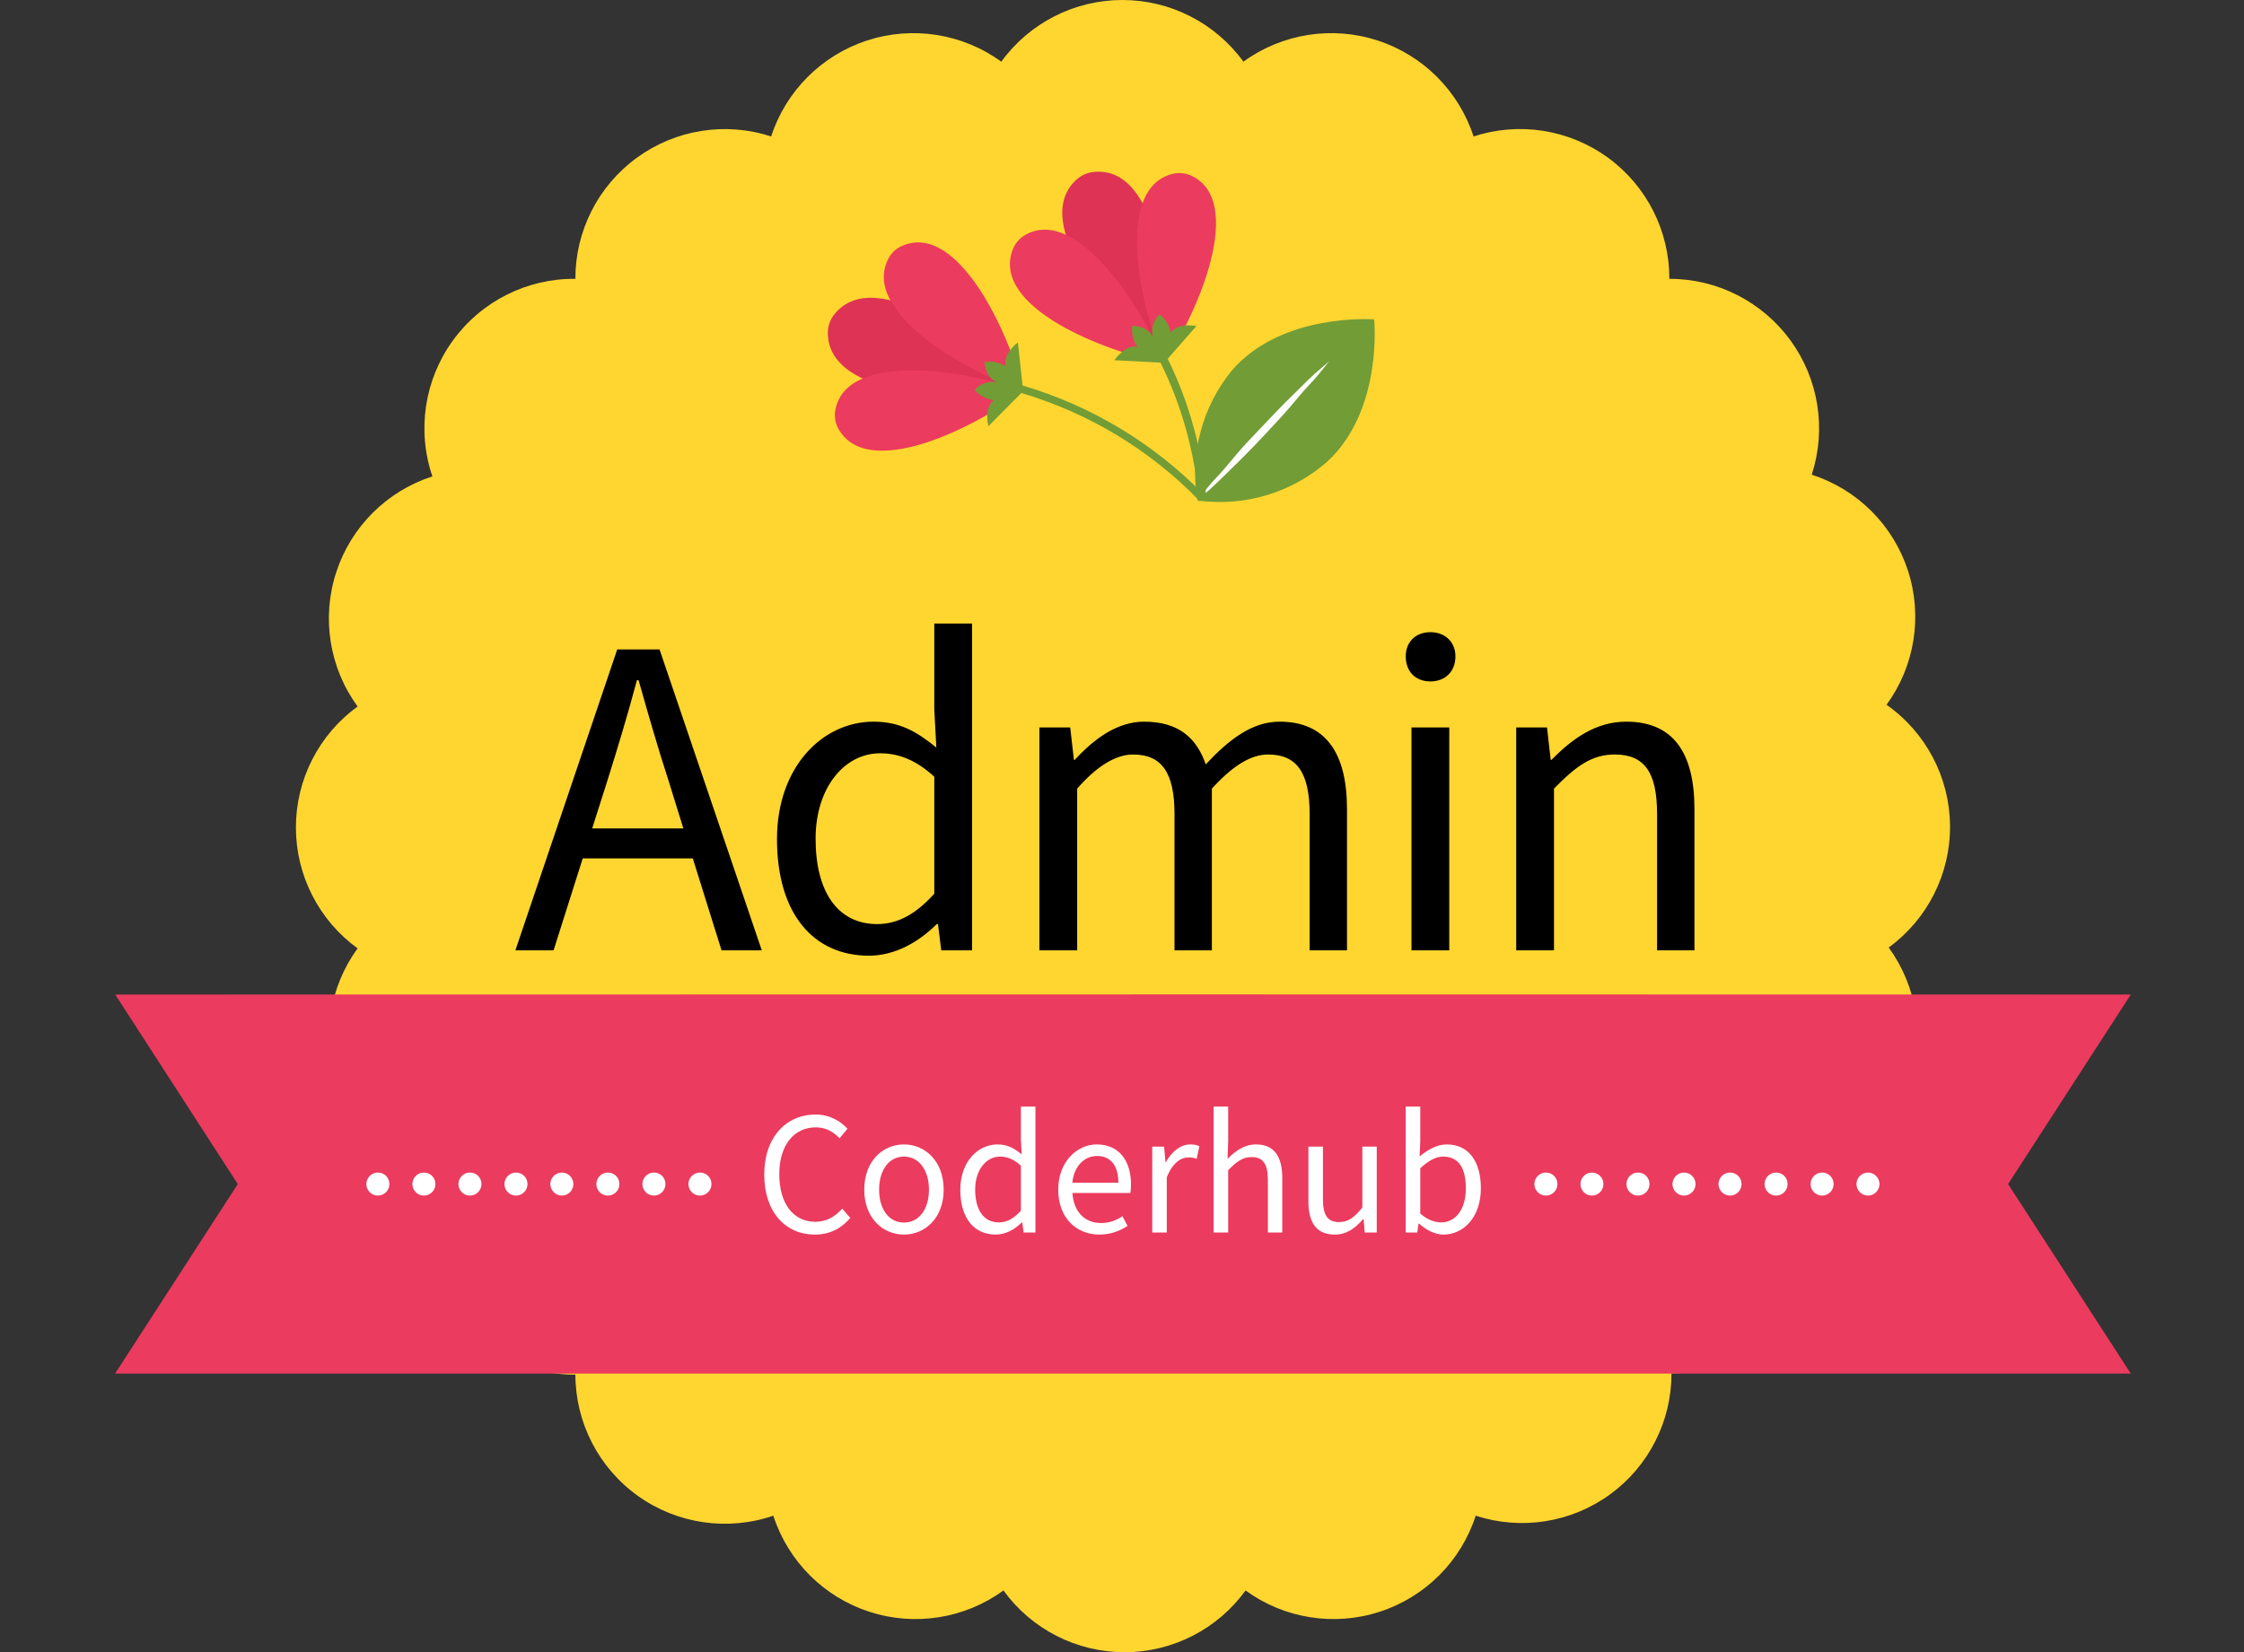 <svg xmlns="http://www.w3.org/2000/svg" xmlns:xlink="http://www.w3.org/1999/xlink" width="156" height="114.894" viewBox="0 0 156 114.894" fill="none">
<rect x="0" y="0" width="156" height="114.894" fill="#333333" stroke="none"/>
<path d="M125.95 33.009L125.95 33.009C129.121 34.031 131.608 36.512 132.638 39.68C133.668 42.848 133.114 46.318 131.15 49.009L131.15 49.009C133.89 50.934 135.533 54.062 135.563 57.41C135.593 60.758 134.005 63.916 131.3 65.889L131.3 65.889C133.26 68.581 133.81 72.049 132.781 75.215C131.752 78.382 129.268 80.863 126.1 81.889L126.1 81.889L126.1 81.889C127.132 85.056 126.583 88.526 124.624 91.221C122.664 93.915 119.531 95.506 116.2 95.499L116.2 95.499L116.2 95.499C116.207 98.83 114.616 101.963 111.922 103.923C109.228 105.882 105.757 106.431 102.59 105.399L102.59 105.399C101.565 108.566 99.083 111.051 95.916 112.08C92.75 113.109 89.282 112.558 86.59 110.599L86.59 110.599C84.636 113.297 81.507 114.894 78.175 114.894C74.844 114.894 71.714 113.297 69.76 110.599L69.76 110.599C67.068 112.558 63.6 113.109 60.434 112.08C57.267 111.051 54.785 108.566 53.76 105.399L53.76 105.399C50.589 106.486 47.088 105.977 44.358 104.031C41.629 102.084 40.006 98.941 40 95.589L40 95.589L40 95.589C36.653 95.616 33.497 94.028 31.526 91.322C29.554 88.617 29.009 85.127 30.06 81.949L30.06 81.949L30.06 81.949C26.892 80.923 24.408 78.442 23.379 75.275C22.349 72.109 22.9 68.641 24.86 65.949L24.86 65.949C22.166 63.994 20.571 60.867 20.571 57.539C20.571 54.21 22.166 51.083 24.86 49.129L24.86 49.129C22.896 46.438 22.342 42.968 23.372 39.8C24.402 36.632 26.889 34.151 30.06 33.129L30.06 33.129L30.06 33.129C28.973 29.938 29.501 26.419 31.477 23.688C33.452 20.957 36.63 19.355 40 19.389L40 19.389L40 19.389C39.993 16.057 41.584 12.925 44.278 10.965C46.972 9.005 50.443 8.456 53.61 9.489L53.61 9.489C54.639 6.324 57.121 3.843 60.286 2.814C63.451 1.785 66.917 2.334 69.61 4.289L69.61 4.289C71.567 1.594 74.695 0 78.025 0C81.355 0 84.483 1.594 86.44 4.289L86.44 4.289C89.133 2.334 92.599 1.785 95.764 2.814C98.929 3.843 101.411 6.324 102.44 9.489L102.44 9.489C105.608 8.452 109.081 8.999 111.776 10.959C114.471 12.92 116.061 16.056 116.05 19.389L116.05 19.389L116.05 19.389C119.382 19.385 122.514 20.979 124.474 23.674C126.433 26.369 126.982 29.84 125.95 33.009L125.95 33.009Z"   fill="#FFD630" >
</path>
<path d="M139.6 82.339L139.6 82.339L148.13 69.159L83.55 69.149L8.01 69.159L16.53 82.339L8 95.519L83.55 95.519L148.13 95.519L139.6 82.339Z"   fill="#EB3B5E" >
</path>
<path d="M95.53 22.209C95.53 22.209 89.19 21.719 85.68 25.709C83.586 28.241 82.695 31.558 83.24 34.799C86.485 35.256 89.769 34.282 92.24 32.129C96.17 28.529 95.53 22.209 95.53 22.209Z"   fill="#729C36" >
</path>
<path d="M90.87 26.489C91.32 26.049 91.71 25.709 91.98 25.489C92.25 25.269 92.41 25.109 92.41 25.109L92.05 25.559C91.82 25.839 91.5 26.259 91.05 26.729C90.6 27.199 90.17 27.729 89.65 28.339C89.13 28.949 88.56 29.539 88 30.149C87.44 30.759 86.85 31.359 86.3 31.909C85.75 32.459 85.22 32.969 84.77 33.409C84.32 33.849 83.93 34.199 83.67 34.409C83.41 34.619 83.24 34.799 83.24 34.799C83.24 34.799 83.36 34.629 83.59 34.349C83.82 34.069 84.14 33.649 84.59 33.179C85.04 32.709 85.47 32.179 85.99 31.559C86.51 30.939 87.08 30.369 87.65 29.759C88.22 29.149 88.8 28.549 89.35 27.989L90.87 26.489Z"   fill="#FFFFFF" >
</path>
<path d="M58 21.859C57.71 22.222 57.551 22.674 57.55 23.139C57.55 27.689 66.71 27.939 71.1 27.139C68.18 23.849 60.85 18.289 58 21.859Z"   fill="#DE3355" >
</path>
<path d="M58.07 28.529C57.992 28.952 58.059 29.389 58.26 29.769C60.26 33.519 67.86 29.709 71.13 27.189C67.26 25.739 58.82 24.369 58.07 28.529Z"   fill="#EB3B5E" >
</path>
<path d="M61.78 17.949C61.983 17.567 62.312 17.267 62.71 17.099C66.58 15.389 70.16 23.149 71.14 27.169C67.21 25.879 59.77 21.679 61.78 17.949Z"   fill="#EB3B5E" >
</path>
<path d="M67.76 27.119C68.098 27.514 68.573 27.768 69.09 27.829C68.38 28.339 68.71 29.639 68.71 29.639L71 27.329C75.674 28.711 79.916 31.269 83.32 34.759C83.419 34.849 83.571 34.849 83.67 34.759C83.769 34.651 83.769 34.486 83.67 34.379C80.193 30.822 75.861 28.215 71.09 26.809L70.76 23.809C70.76 23.809 69.68 24.619 69.92 25.469C69.479 25.193 68.952 25.09 68.44 25.179C68.44 25.179 68.5 26.299 69.32 26.579C68.741 26.469 68.147 26.675 67.76 27.119Z"   fill="#729C36" >
</path>
<path d="M76.12 11.949C75.654 11.979 75.211 12.161 74.86 12.469C71.46 15.469 77.43 22.469 80.93 25.249C81.43 20.779 80.66 11.609 76.12 11.949Z"   fill="#DE3355" >
</path>
<path d="M71.19 16.389C70.821 16.625 70.54 16.977 70.39 17.389C68.91 21.389 76.86 24.489 80.93 25.229C79.41 21.359 74.79 14.169 71.19 16.389Z"   fill="#EB3B5E" >
</path>
<path d="M81.53 12.089C81.948 11.99 82.386 12.029 82.78 12.199C86.64 13.939 83.27 21.799 80.93 25.199C79.27 21.419 77.42 13.079 81.53 12.089Z"   fill="#EB3B5E" >
</path>
<path d="M80.6 21.859C80.178 22.271 80.007 22.876 80.15 23.449C79.82 22.649 78.71 22.649 78.71 22.649C78.643 23.166 78.771 23.691 79.07 24.119C78.22 23.919 77.47 25.049 77.47 25.049L80.68 25.219C82.163 28.23 83.066 31.493 83.34 34.839C83.519 34.819 83.701 34.819 83.88 34.839C83.611 31.401 82.695 28.046 81.18 24.949L83.18 22.669C83.18 22.669 81.85 22.409 81.39 23.149C81.293 22.637 81.012 22.178 80.6 21.859Z"   fill="#729C36" >
</path>
<g >
<path     fill="#000000"  d="M35.829 66.087L38.484 66.087L40.511 59.691L48.162 59.691L50.161 66.087L52.959 66.087L45.85 45.16L42.909 45.16L35.829 66.087ZM41.167 57.607L42.195 54.381C42.938 52.012 43.623 49.756 44.279 47.301L44.394 47.301C45.079 49.728 45.736 52.012 46.506 54.381L47.506 57.607L41.167 57.607ZM60.41 66.458C62.266 66.458 63.922 65.459 65.121 64.26L65.207 64.26L65.435 66.087L67.576 66.087L67.576 43.361L64.95 43.361L64.95 49.328L65.093 51.983C63.722 50.87 62.551 50.184 60.724 50.184C57.184 50.184 54.015 53.325 54.015 58.35C54.015 63.517 56.528 66.458 60.41 66.458ZM60.981 64.26C58.269 64.26 56.699 62.061 56.699 58.321C56.699 54.781 58.697 52.383 61.181 52.383C62.466 52.383 63.665 52.84 64.95 54.01L64.95 62.147C63.665 63.574 62.409 64.26 60.981 64.26ZM72.258 66.087L74.885 66.087L74.885 54.838C76.284 53.239 77.597 52.468 78.768 52.468C80.738 52.468 81.651 53.696 81.651 56.608L81.651 66.087L84.249 66.087L84.249 54.838C85.706 53.239 86.962 52.468 88.161 52.468C90.131 52.468 91.044 53.696 91.044 56.608L91.044 66.087L93.642 66.087L93.642 56.266C93.642 52.326 92.129 50.184 88.96 50.184C87.047 50.184 85.449 51.412 83.821 53.154C83.193 51.326 81.937 50.184 79.539 50.184C77.683 50.184 76.084 51.355 74.714 52.84L74.657 52.84L74.4 50.584L72.258 50.584L72.258 66.087ZM98.125 66.087L100.751 66.087L100.751 50.584L98.125 50.584L98.125 66.087ZM99.438 47.386C100.466 47.386 101.18 46.701 101.18 45.645C101.18 44.646 100.466 43.961 99.438 43.961C98.41 43.961 97.725 44.646 97.725 45.645C97.725 46.701 98.41 47.386 99.438 47.386ZM105.405 66.087L108.032 66.087L108.032 54.838C109.573 53.268 110.658 52.468 112.257 52.468C114.313 52.468 115.198 53.696 115.198 56.608L115.198 66.087L117.796 66.087L117.796 56.266C117.796 52.326 116.311 50.184 113.056 50.184C110.944 50.184 109.316 51.355 107.86 52.84L107.803 52.84L107.546 50.584L105.405 50.584L105.405 66.087Z">
</path>
</g>
<g >
<path     fill="#FFFFFF"  d="M56.638 85.852C57.683 85.852 58.475 85.434 59.113 84.697L58.552 84.048C58.035 84.62 57.452 84.961 56.682 84.961C55.142 84.961 54.174 83.685 54.174 81.65C54.174 79.637 55.197 78.394 56.715 78.394C57.408 78.394 57.936 78.702 58.365 79.153L58.915 78.493C58.453 77.976 57.683 77.503 56.704 77.503C54.658 77.503 53.129 79.076 53.129 81.683C53.129 84.301 54.625 85.852 56.638 85.852ZM62.842 85.852C64.305 85.852 65.603 84.708 65.603 82.728C65.603 80.737 64.305 79.582 62.842 79.582C61.379 79.582 60.081 80.737 60.081 82.728C60.081 84.708 61.379 85.852 62.842 85.852ZM62.842 85.016C61.808 85.016 61.115 84.103 61.115 82.728C61.115 81.353 61.808 80.429 62.842 80.429C63.876 80.429 64.58 81.353 64.58 82.728C64.58 84.103 63.876 85.016 62.842 85.016ZM69.222 85.852C69.937 85.852 70.575 85.467 71.037 85.005L71.07 85.005L71.158 85.709L71.983 85.709L71.983 76.953L70.971 76.953L70.971 79.252L71.026 80.275C70.498 79.846 70.047 79.582 69.343 79.582C67.979 79.582 66.758 80.792 66.758 82.728C66.758 84.719 67.726 85.852 69.222 85.852ZM69.442 85.005C68.397 85.005 67.792 84.158 67.792 82.717C67.792 81.353 68.562 80.429 69.519 80.429C70.014 80.429 70.476 80.605 70.971 81.056L70.971 84.191C70.476 84.741 69.992 85.005 69.442 85.005ZM76.427 85.852C77.23 85.852 77.868 85.588 78.385 85.247L78.033 84.576C77.582 84.873 77.12 85.049 76.537 85.049C75.404 85.049 74.623 84.235 74.557 82.959L78.583 82.959C78.605 82.805 78.627 82.607 78.627 82.387C78.627 80.682 77.769 79.582 76.24 79.582C74.876 79.582 73.567 80.781 73.567 82.728C73.567 84.697 74.832 85.852 76.427 85.852ZM74.546 82.244C74.667 81.056 75.415 80.385 76.262 80.385C77.197 80.385 77.747 81.034 77.747 82.244L74.546 82.244ZM80.101 85.709L81.113 85.709L81.113 81.87C81.509 80.858 82.114 80.484 82.609 80.484C82.862 80.484 82.994 80.517 83.192 80.583L83.379 79.714C83.192 79.615 83.005 79.582 82.741 79.582C82.081 79.582 81.465 80.066 81.047 80.825L81.025 80.825L80.926 79.736L80.101 79.736L80.101 85.709ZM84.369 85.709L85.381 85.709L85.381 81.375C85.975 80.77 86.393 80.462 87.009 80.462C87.801 80.462 88.142 80.935 88.142 82.057L88.142 85.709L89.143 85.709L89.143 81.925C89.143 80.407 88.571 79.582 87.317 79.582C86.503 79.582 85.887 80.033 85.337 80.583L85.381 79.351L85.381 76.953L84.369 76.953L84.369 85.709ZM92.795 85.852C93.609 85.852 94.203 85.423 94.764 84.774L94.797 84.774L94.874 85.709L95.71 85.709L95.71 79.736L94.709 79.736L94.709 83.971C94.137 84.675 93.708 84.983 93.092 84.983C92.3 84.983 91.97 84.51 91.97 83.399L91.97 79.736L90.958 79.736L90.958 83.52C90.958 85.049 91.53 85.852 92.795 85.852ZM100.352 85.852C101.716 85.852 102.948 84.675 102.948 82.629C102.948 80.781 102.112 79.582 100.572 79.582C99.901 79.582 99.241 79.956 98.691 80.418L98.735 79.351L98.735 76.953L97.723 76.953L97.723 85.709L98.526 85.709L98.614 85.093L98.658 85.093C99.175 85.566 99.802 85.852 100.352 85.852ZM100.187 85.005C99.791 85.005 99.252 84.851 98.735 84.389L98.735 81.243C99.296 80.715 99.824 80.429 100.319 80.429C101.463 80.429 101.903 81.309 101.903 82.64C101.903 84.114 101.177 85.005 100.187 85.005Z">
</path>
</g>
<path d="M27.07 82.339C27.07 82.662 26.875 82.954 26.576 83.078C26.277 83.202 25.933 83.133 25.704 82.904C25.476 82.676 25.407 82.332 25.531 82.033C25.655 81.734 25.946 81.539 26.27 81.539C26.483 81.536 26.688 81.619 26.839 81.77C26.989 81.921 27.073 82.126 27.07 82.339Z"   fill="#FFFFFF" >
</path>
<path d="M30.27 82.339C30.27 82.662 30.075 82.954 29.776 83.078C29.477 83.202 29.133 83.133 28.904 82.904C28.675 82.676 28.607 82.332 28.731 82.033C28.855 81.734 29.146 81.539 29.47 81.539C29.683 81.536 29.888 81.619 30.039 81.77C30.189 81.921 30.273 82.126 30.27 82.339Z"   fill="#FFFFFF" >
</path>
<path d="M33.47 82.339C33.47 82.662 33.275 82.954 32.976 83.078C32.677 83.202 32.333 83.133 32.104 82.904C31.875 82.676 31.807 82.332 31.931 82.033C32.055 81.734 32.346 81.539 32.67 81.539C32.883 81.536 33.088 81.619 33.239 81.77C33.389 81.921 33.473 82.126 33.47 82.339Z"   fill="#FFFFFF" >
</path>
<path d="M36.67 82.339C36.67 82.662 36.475 82.954 36.176 83.078C35.877 83.202 35.533 83.133 35.304 82.904C35.075 82.676 35.007 82.332 35.131 82.033C35.255 81.734 35.546 81.539 35.87 81.539C36.083 81.536 36.288 81.619 36.439 81.77C36.589 81.921 36.673 82.126 36.67 82.339Z"   fill="#FFFFFF" >
</path>
<path d="M39.86 82.339C39.86 82.78 39.502 83.139 39.06 83.139C38.618 83.139 38.26 82.78 38.26 82.339C38.26 81.897 38.618 81.539 39.06 81.539C39.502 81.539 39.86 81.897 39.86 82.339Z"   fill="#FFFFFF" >
</path>
<path d="M43.06 82.339C43.06 82.662 42.865 82.954 42.566 83.078C42.267 83.202 41.923 83.133 41.694 82.904C41.465 82.676 41.397 82.332 41.521 82.033C41.645 81.734 41.936 81.539 42.26 81.539C42.473 81.536 42.678 81.619 42.829 81.77C42.979 81.921 43.063 82.126 43.06 82.339Z"   fill="#FFFFFF" >
</path>
<path d="M46.26 82.339C46.26 82.662 46.065 82.954 45.766 83.078C45.467 83.202 45.123 83.133 44.894 82.904C44.666 82.676 44.597 82.332 44.721 82.033C44.845 81.734 45.136 81.539 45.46 81.539C45.673 81.536 45.878 81.619 46.029 81.77C46.179 81.921 46.263 82.126 46.26 82.339Z"   fill="#FFFFFF" >
</path>
<path d="M49.46 82.339C49.46 82.662 49.265 82.954 48.966 83.078C48.667 83.202 48.323 83.133 48.094 82.904C47.865 82.676 47.797 82.332 47.921 82.033C48.045 81.734 48.336 81.539 48.66 81.539C48.873 81.536 49.078 81.619 49.229 81.77C49.379 81.921 49.463 82.126 49.46 82.339Z"   fill="#FFFFFF" >
</path>
<path d="M108.27 82.339C108.27 82.663 108.074 82.956 107.774 83.079C107.474 83.202 107.129 83.132 106.901 82.901C106.673 82.67 106.607 82.324 106.734 82.026C106.861 81.727 107.156 81.535 107.48 81.539C107.691 81.539 107.894 81.623 108.042 81.774C108.191 81.924 108.273 82.127 108.27 82.339Z"   fill="#FFFFFF" >
</path>
<path d="M111.47 82.339C111.47 82.781 111.112 83.139 110.67 83.139C110.228 83.139 109.87 82.781 109.87 82.339C109.87 81.897 110.228 81.539 110.67 81.539C111.112 81.539 111.47 81.897 111.47 82.339Z"   fill="#FFFFFF" >
</path>
<path d="M114.67 82.339C114.67 82.662 114.475 82.954 114.176 83.078C113.877 83.202 113.533 83.133 113.304 82.904C113.075 82.676 113.007 82.332 113.131 82.033C113.255 81.734 113.546 81.539 113.87 81.539C114.083 81.536 114.288 81.619 114.439 81.77C114.589 81.921 114.673 82.126 114.67 82.339Z"   fill="#FFFFFF" >
</path>
<path d="M117.87 82.339C117.87 82.662 117.675 82.954 117.376 83.078C117.077 83.202 116.733 83.133 116.504 82.904C116.275 82.676 116.207 82.332 116.331 82.033C116.455 81.734 116.746 81.539 117.07 81.539C117.283 81.536 117.488 81.619 117.639 81.77C117.789 81.921 117.873 82.126 117.87 82.339Z"   fill="#FFFFFF" >
</path>
<path d="M121.07 82.339C121.07 82.662 120.875 82.954 120.576 83.078C120.277 83.202 119.933 83.133 119.704 82.904C119.476 82.676 119.407 82.332 119.531 82.033C119.655 81.734 119.946 81.539 120.27 81.539C120.483 81.536 120.688 81.619 120.839 81.77C120.989 81.921 121.073 82.126 121.07 82.339Z"   fill="#FFFFFF" >
</path>
<path d="M124.27 82.339C124.27 82.662 124.075 82.954 123.776 83.078C123.477 83.202 123.133 83.133 122.904 82.904C122.676 82.676 122.607 82.332 122.731 82.033C122.855 81.734 123.146 81.539 123.47 81.539C123.683 81.536 123.888 81.619 124.039 81.77C124.189 81.921 124.273 82.126 124.27 82.339Z"   fill="#FFFFFF" >
</path>
<path d="M127.47 82.339C127.47 82.662 127.275 82.954 126.976 83.078C126.677 83.202 126.333 83.133 126.104 82.904C125.876 82.676 125.807 82.332 125.931 82.033C126.055 81.734 126.346 81.539 126.67 81.539C126.883 81.536 127.088 81.619 127.239 81.77C127.389 81.921 127.473 82.126 127.47 82.339Z"   fill="#FFFFFF" >
</path>
<path d="M130.66 82.339C130.66 82.781 130.302 83.139 129.86 83.139C129.418 83.139 129.06 82.781 129.06 82.339C129.06 81.897 129.418 81.539 129.86 81.539C130.302 81.539 130.66 81.897 130.66 82.339Z"   fill="#FFFFFF" >
</path>
</svg>
